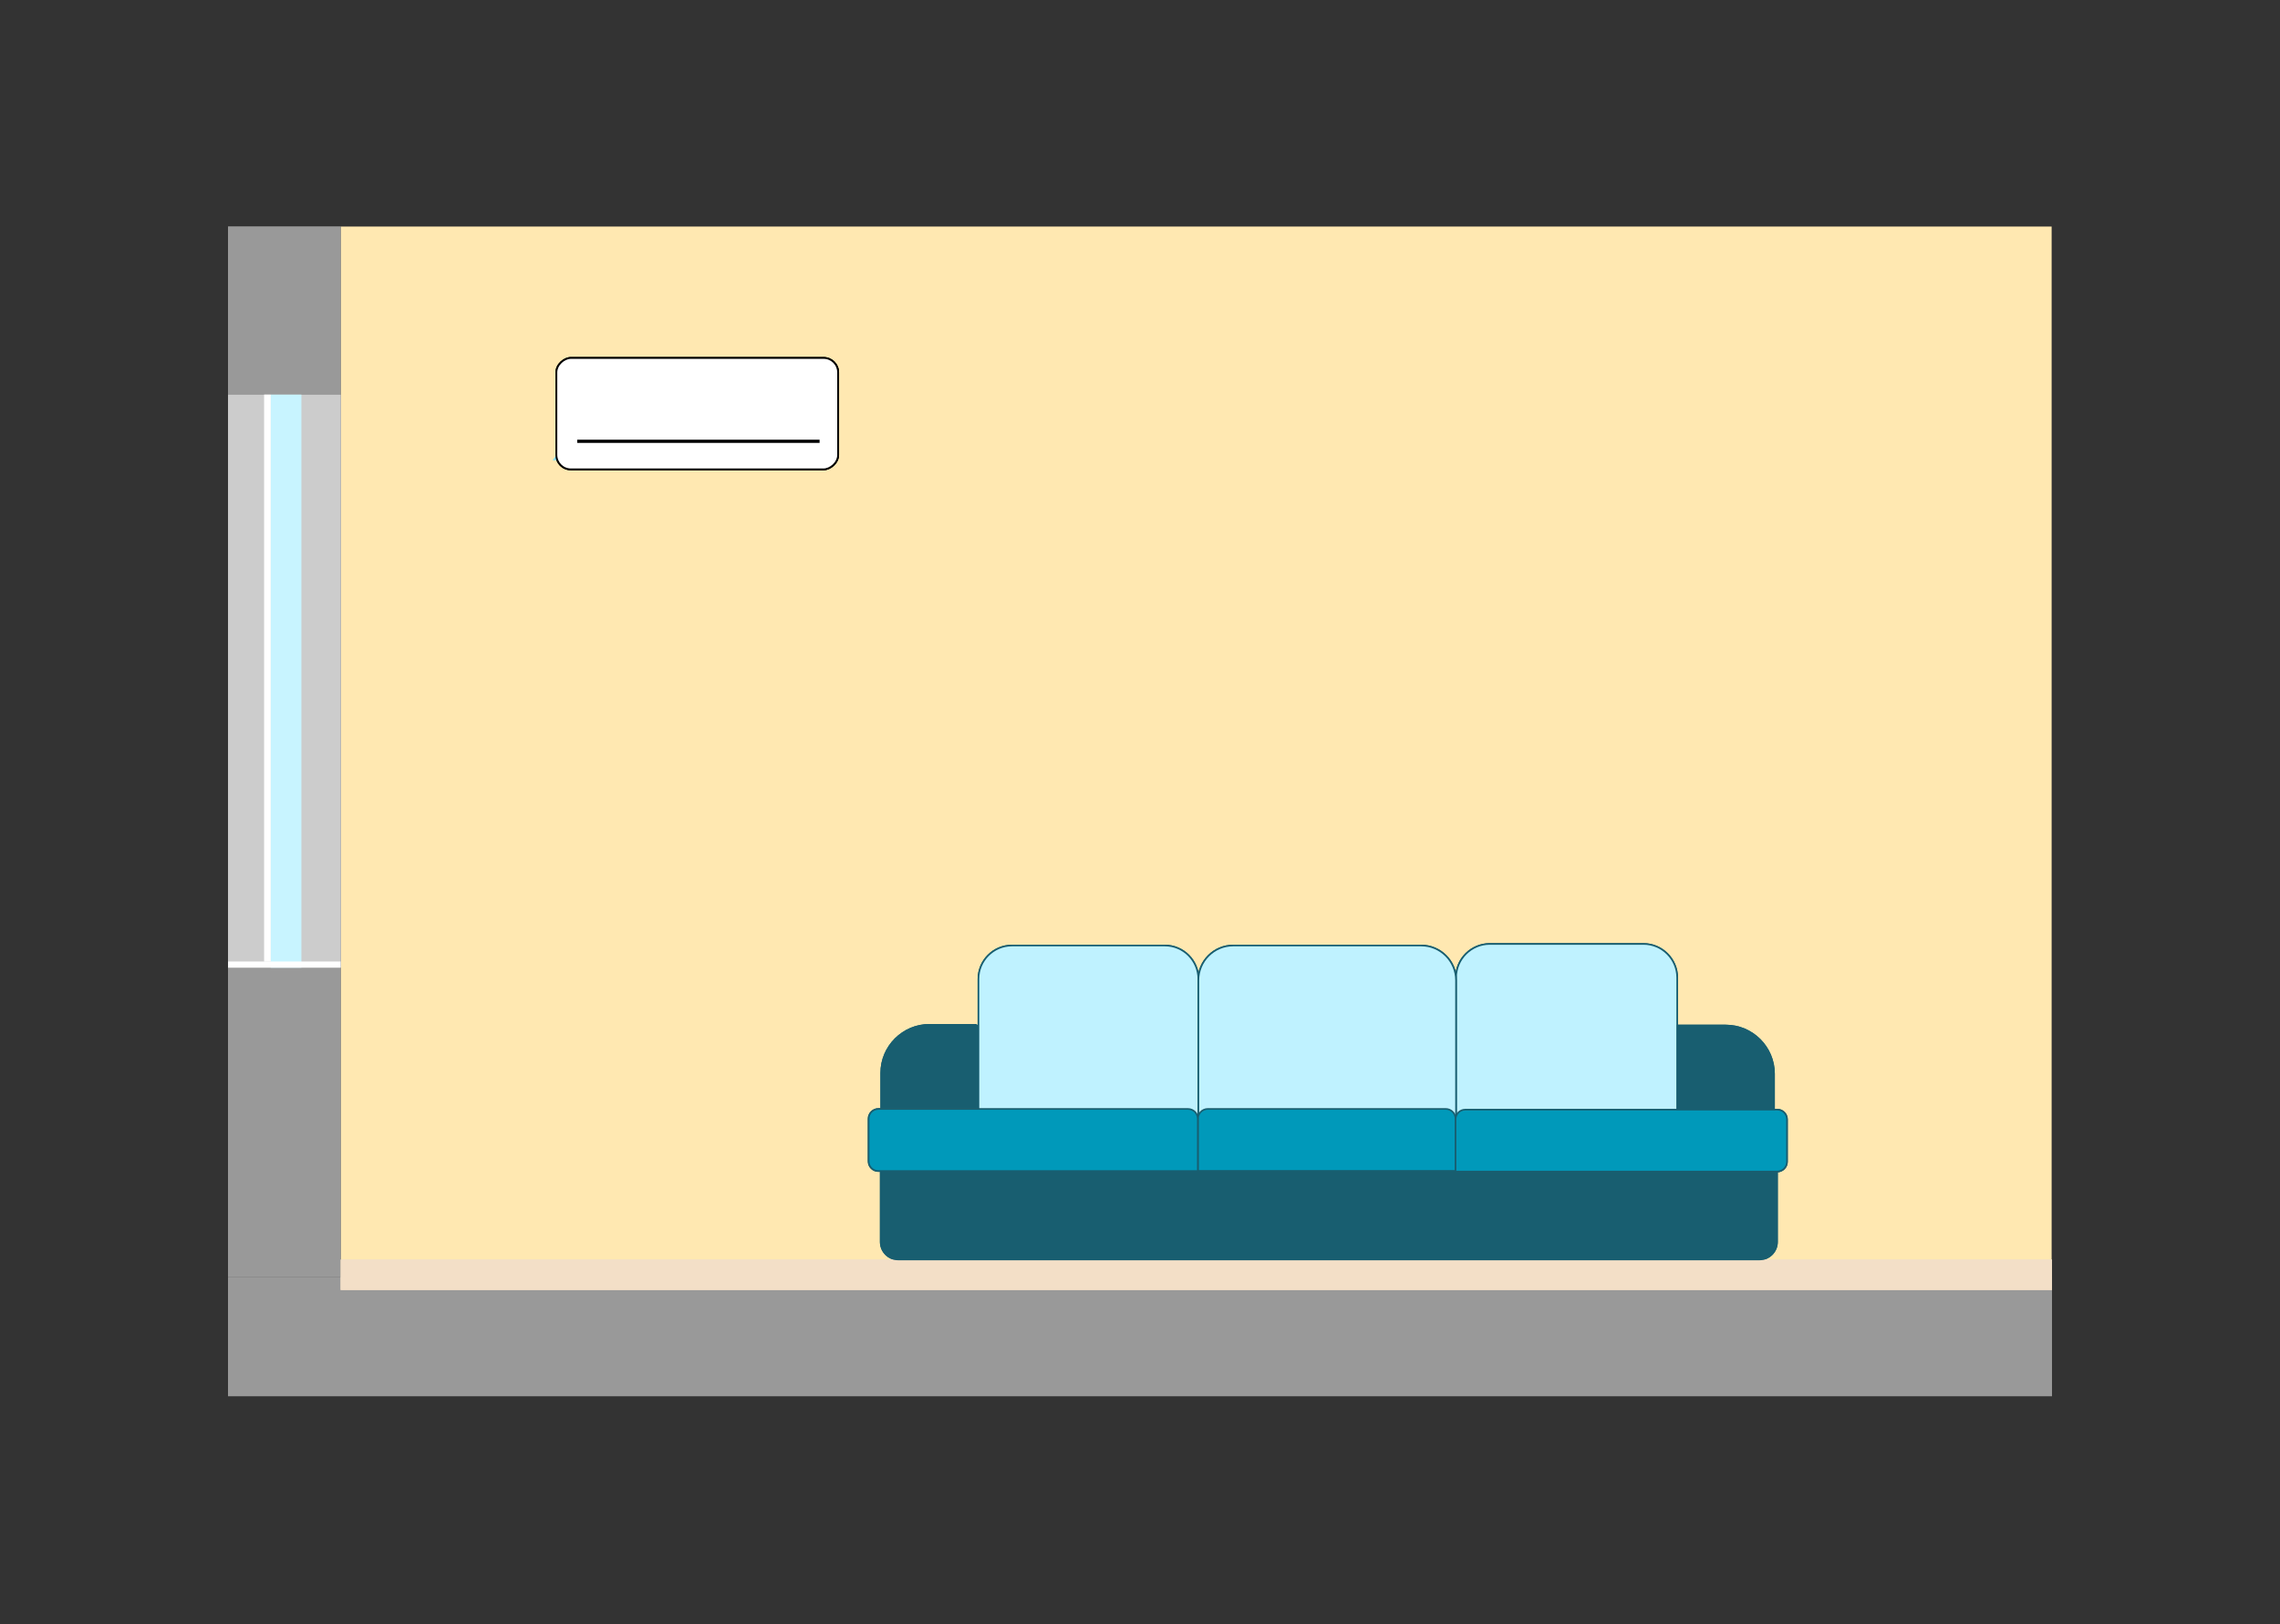 <?xml version="1.0" encoding="UTF-8"?>
<!DOCTYPE svg PUBLIC "-//W3C//DTD SVG 1.1//EN" "http://www.w3.org/Graphics/SVG/1.1/DTD/svg11.dtd">
<!-- Creator: CorelDRAW 2017 -->
<svg xmlns="http://www.w3.org/2000/svg" xml:space="preserve" width="105.833mm" height="75.406mm" version="1.1" shape-rendering="geometricPrecision" text-rendering="geometricPrecision" image-rendering="optimizeQuality" fill-rule="evenodd" clip-rule="evenodd"
viewBox="0 0 10583.32 7540.62"
 xmlns:xlink="http://www.w3.org/1999/xlink">
 <rect x="0" y="0" width="10583.32" height="7540.62" fill="#333333" stroke="none"/>
 <defs>
    <mask id="id0">
      <linearGradient id="id1" gradientUnits="userSpaceOnUse" x1="4429.94" y1="1380.82" x2="5359.64" y2="4980.15">
       <stop offset="0" stop-opacity="1" stop-color="white"/>
       <stop offset="0.18" stop-opacity="0.502" stop-color="white"/>
       <stop offset="1" stop-opacity="0" stop-color="white"/>
      </linearGradient>
     <rect fill="url(#id1)" x="2287.36" y="2111.58" width="4364.77" height="3686.22"/>
    </mask>
 </defs>
 <g id="Слой_x0020_1">
  <rect fill="none" x="1058.33" y="1486.96" width="7789.34" height="4995.33"/>
  <g id="_869184957952">
   <rect fill="#FFE8B1" transform="matrix(6.24374E-14 -1.191 2.357 3.15378E-14 1581.11 5927.64)" width="4093.94" height="3369.62"/>
   <rect fill="none" x="1058.34" y="1052.57" width="8466.66" height="5429.7"/>
   <rect fill="#999999" transform="matrix(2.94759E-14 -1.181 1.122 3.15376E-14 1058.58 5928.08)" width="4128.82" height="465.58"/>
   <rect fill="#CCCCCC" transform="matrix(2.97242E-14 -1.122 1.122 2.97243E-14 1058.58 4492.56)" width="2370.67" height="465.58"/>
   <rect fill="#C8F4FF" transform="matrix(1.20213E-13 -4.539 1.122 2.97243E-14 1256.45 4492.56)" width="586.18" height="127"/>
   <rect fill="white" transform="matrix(1.83875E-13 -6.87 1.581 4.14444E-14 1225.91 4464.51)" width="383.22" height="19.53"/>
   <rect fill="white" transform="matrix(4.10617E-13 -15.504 1.241 3.28628E-14 1058.58 4492.21)" width="1.83" height="420.6"/>
   <rect fill="#999999" x="1058.34" y="5928.08" width="8466.67" height="554.21"/>
   <rect fill="#F3DFC7" x="1581.11" y="5847.76" width="7943.89" height="141.03"/>
   <rect fill="white" stroke="black" stroke-width="7.62" stroke-miterlimit="22.926" transform="matrix(2.97242E-14 -1.122 1.122 2.97243E-14 2582.5 2179.18)" width="461.23" height="1165.78" rx="60" ry="60"/>
   <rect fill="black" transform="matrix(2.97242E-14 -1.122 1.122 2.97243E-14 2679.24 2056.2)" width="13.23" height="1002.78"/>
   <g>
    <path fill="#185E70" d="M4084.32 5388.92l4168.02 0 0 376.97c0,46.77 -38.27,85.06 -85.07,85.06l-3997.87 0c-46.8,0 -85.08,-38.29 -85.08,-85.06l0 -376.97z"/>
    <path fill="#BFF2FF" stroke="#185E70" stroke-width="7.62" stroke-miterlimit="22.926" d="M4541.74 5439.04l1020.84 0 0 -894.06c0,-85.43 -69.89,-155.3 -155.31,-155.3l-710.22 0c-85.43,0 -155.31,69.87 -155.31,155.3l0 894.06z"/>
    <path fill="#BFF2FF" stroke="#185E70" stroke-width="7.62" stroke-miterlimit="22.926" d="M6758.67 5439.04l1026.53 0 0 -900.49c0,-85.9 -70.26,-156.18 -156.17,-156.18l-714.18 0c-85.9,0 -156.18,70.28 -156.18,156.18l0 900.49z"/>
    <path fill="#BFF2FF" stroke="#185E70" stroke-width="7.62" stroke-miterlimit="22.926" d="M5723.82 4389.68l873.61 0c88.69,0 161.24,72.56 161.24,161.25l0 888.11 -1196.09 0 0 -888.11c0,-88.69 72.55,-161.25 161.24,-161.25z"/>
    <path fill="#0099BA" stroke="#185E70" stroke-width="7.62" stroke-miterlimit="22.926" d="M5606.29 5148.37l1104.29 0c25.24,0 45.88,20.64 45.88,45.89l0 241.71 -1196.05 0 0 -241.71c0,-25.25 20.64,-45.89 45.88,-45.89z"/>
    <path fill="#0099BA" stroke="#185E70" stroke-width="7.62" stroke-miterlimit="22.926" d="M6801.33 5151.6l1448.65 0c24.68,0 44.87,20.19 44.87,44.86l0 197.09c0,25.03 -20.47,45.49 -45.5,45.49l-1492.89 0 0 -242.58c0,-24.67 20.19,-44.86 44.87,-44.86z"/>
    <path fill="#185E70" d="M4086.64 5145.57l455.1 0 0 -376.49c0,-8.33 -6.83,-15.15 -15.17,-15.15l-212.38 0c-125.15,0 -227.55,102.39 -227.55,227.53l0 164.11z"/>
    <path fill="#185E70" d="M7783.38 5148.91l455.09 0 0 -164.11c0,-125.14 -102.39,-227.53 -227.54,-227.53l-227.55 0 0 391.64z"/>
    <path fill="#0099BA" stroke="#185E70" stroke-width="7.62" stroke-miterlimit="22.926" d="M4076.94 5436.67l1483.1 0 0 -242.69c0,-25 -20.46,-45.47 -45.46,-45.47l-1437.23 0c-25.01,0 -45.47,20.47 -45.47,45.47l0 197.64c0,24.78 20.28,45.05 45.06,45.05z"/>
   </g>
   <path fill="#71E2FF" mask="url(#id0)" d="M2305.31 2813.59c18.8,-163.08 101.98,-462.26 277.19,-701.76l1308.38 0c378.54,284.31 510.41,814.98 640.28,1218.27 513.45,1016.44 1355.59,257.53 2120.72,1365.31l-1238.82 1102.14c-303.75,-353.04 -1223.42,-288.12 -1798.22,-646.21 -870.88,-515.73 -1436.18,-1234.28 -1309.53,-2337.75z"/>
   <rect fill="#999999" transform="matrix(2.94759E-14 -1.181 1.122 3.15376E-14 1058.58 5928.08)" width="4128.82" height="465.58"/>
   <rect fill="#CCCCCC" transform="matrix(2.97242E-14 -1.122 1.122 2.97243E-14 1058.58 4492.56)" width="2370.67" height="465.58"/>
   <rect fill="#C8F4FF" transform="matrix(1.20213E-13 -4.539 1.122 2.97243E-14 1256.45 4492.56)" width="586.18" height="127"/>
   <rect fill="white" transform="matrix(1.83875E-13 -6.87 1.581 4.14444E-14 1225.91 4464.51)" width="383.22" height="19.53"/>
   <rect fill="white" transform="matrix(4.10617E-13 -15.504 1.241 3.28628E-14 1058.58 4492.21)" width="1.83" height="420.6"/>
   <rect fill="#F3DFC7" x="1581.11" y="5847.76" width="7943.89" height="141.03"/>
   <rect fill="white" stroke="black" stroke-width="7.62" stroke-miterlimit="22.926" transform="matrix(2.97242E-14 -1.122 1.122 2.97243E-14 2582.5 2179.18)" width="461.23" height="1165.78" rx="60" ry="60"/>
   <rect fill="black" transform="matrix(2.97242E-14 -1.122 1.122 2.97243E-14 2679.24 2056.2)" width="13.23" height="1002.78"/>
   <g>
    <path fill="#185E70" d="M4084.32 5388.92l4168.02 0 0 376.97c0,46.77 -38.27,85.06 -85.07,85.06l-3997.87 0c-46.8,0 -85.08,-38.29 -85.08,-85.06l0 -376.97z"/>
    <path fill="#BFF2FF" stroke="#185E70" stroke-width="7.62" stroke-miterlimit="22.926" d="M4541.74 5439.04l1020.84 0 0 -894.06c0,-85.43 -69.89,-155.3 -155.31,-155.3l-710.22 0c-85.43,0 -155.31,69.87 -155.31,155.3l0 894.06z"/>
    <path fill="#BFF2FF" stroke="#185E70" stroke-width="7.62" stroke-miterlimit="22.926" d="M6758.67 5439.04l1026.53 0 0 -900.49c0,-85.9 -70.26,-156.18 -156.17,-156.18l-714.18 0c-85.9,0 -156.18,70.28 -156.18,156.18l0 900.49z"/>
    <path fill="#BFF2FF" stroke="#185E70" stroke-width="7.62" stroke-miterlimit="22.926" d="M5723.82 4389.68l873.61 0c88.69,0 161.24,72.56 161.24,161.25l0 888.11 -1196.09 0 0 -888.11c0,-88.69 72.55,-161.25 161.24,-161.25z"/>
    <path fill="#0099BA" stroke="#185E70" stroke-width="7.62" stroke-miterlimit="22.926" d="M5606.29 5148.37l1104.29 0c25.24,0 45.88,20.64 45.88,45.89l0 241.71 -1196.05 0 0 -241.71c0,-25.25 20.64,-45.89 45.88,-45.89z"/>
    <path fill="#0099BA" stroke="#185E70" stroke-width="7.62" stroke-miterlimit="22.926" d="M6801.33 5151.6l1448.65 0c24.68,0 44.87,20.19 44.87,44.86l0 197.09c0,25.03 -20.47,45.49 -45.5,45.49l-1492.89 0 0 -242.58c0,-24.67 20.19,-44.86 44.87,-44.86z"/>
    <path fill="#185E70" d="M4086.64 5145.57l455.1 0 0 -376.49c0,-8.33 -6.83,-15.15 -15.17,-15.15l-212.38 0c-125.15,0 -227.55,102.39 -227.55,227.53l0 164.11z"/>
    <path fill="#185E70" d="M7783.38 5148.91l455.09 0 0 -164.11c0,-125.14 -102.39,-227.53 -227.54,-227.53l-227.55 0 0 391.64z"/>
    <path fill="#0099BA" stroke="#185E70" stroke-width="7.62" stroke-miterlimit="22.926" d="M4076.94 5436.67l1483.1 0 0 -242.69c0,-25 -20.46,-45.47 -45.46,-45.47l-1437.23 0c-25.01,0 -45.47,20.47 -45.47,45.47l0 197.64c0,24.78 20.28,45.05 45.06,45.05z"/>
   </g>
  </g>
 </g>
</svg>
